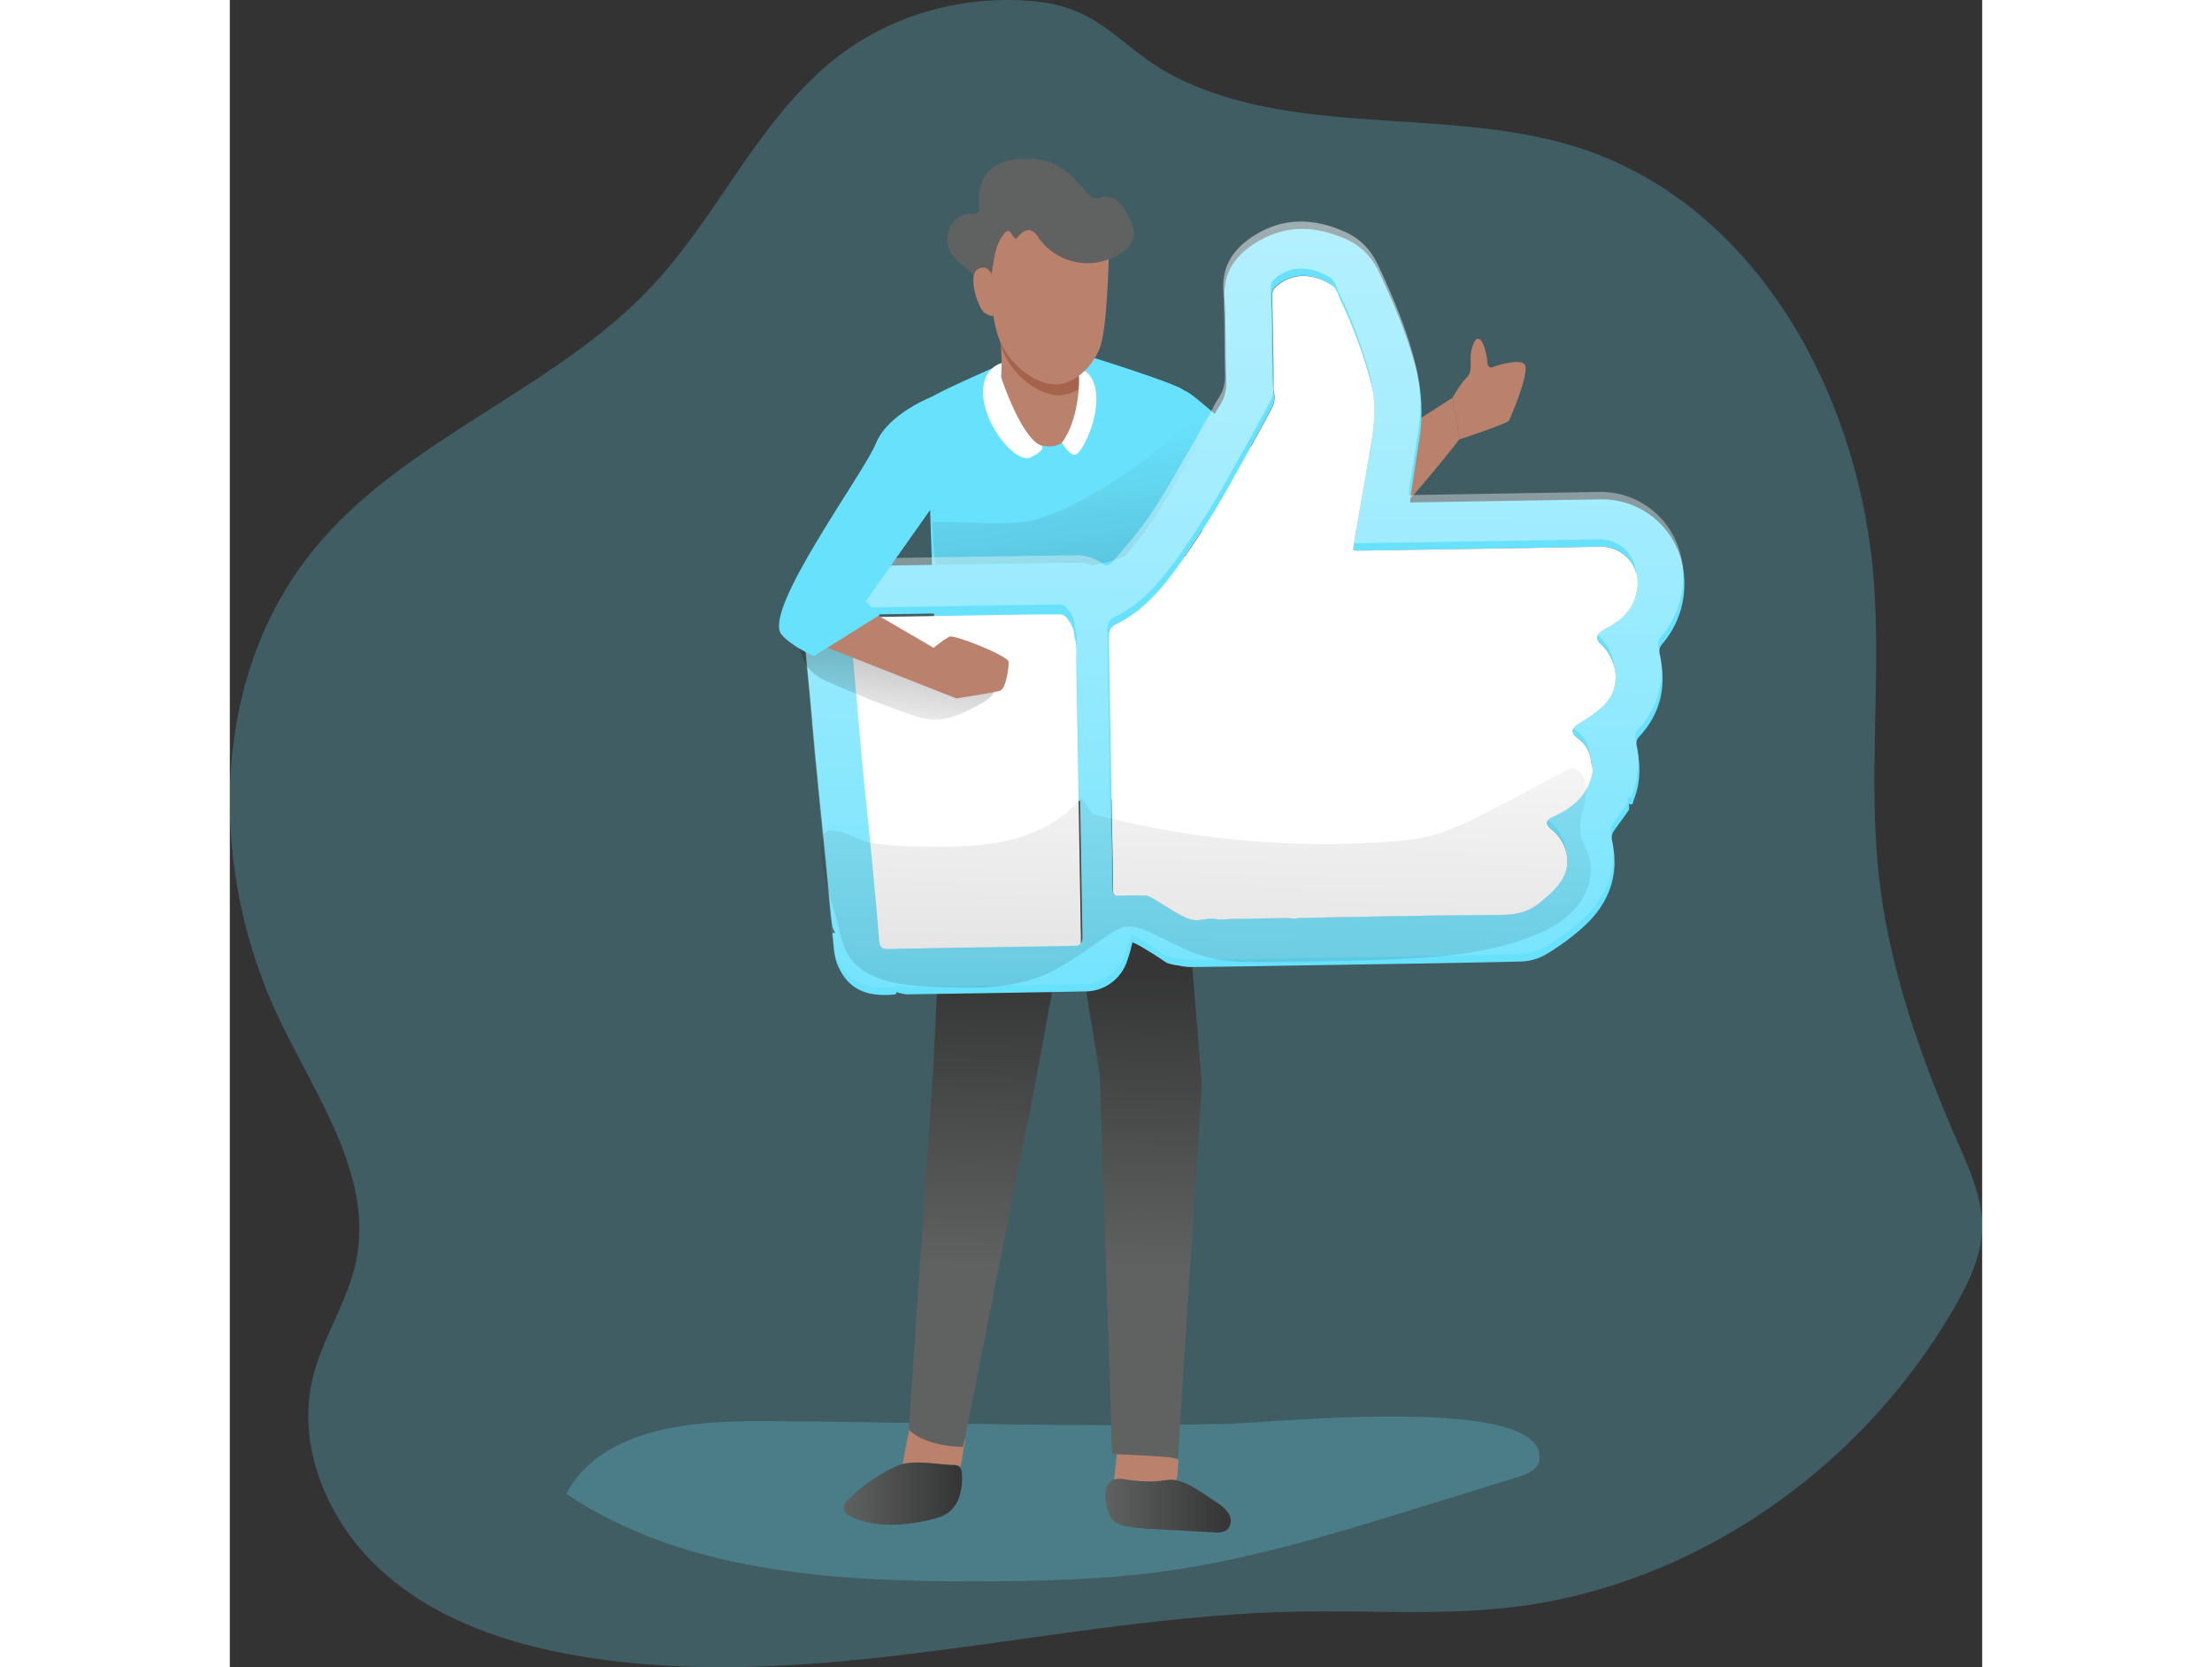 <svg id="Layer_1" data-name="Layer 1" xmlns="http://www.w3.org/2000/svg" xmlns:xlink="http://www.w3.org/1999/xlink" viewBox="0 0 514.94 489.91" width="406" height="306" class="illustration styles_illustrationTablet__1DWOa"><rect x="0" y="0" width="514.94" height="489.91" fill="#333333" stroke="none"/><defs><linearGradient id="linear-gradient" x1="278.74" y1="131.21" x2="297.58" y2="280.98" gradientUnits="userSpaceOnUse"><stop offset="0" stop-color="#010101" stop-opacity="0"></stop><stop offset="0.95" stop-color="#010101" stop-opacity="0.44"></stop></linearGradient><linearGradient id="linear-gradient-2" x1="275.44" y1="375.44" x2="276.45" y2="285.58" xlink:href="#linear-gradient"></linearGradient><linearGradient id="linear-gradient-3" x1="213.24" y1="441.93" x2="248.08" y2="441.93" xlink:href="#linear-gradient"></linearGradient><linearGradient id="linear-gradient-4" x1="290.11" y1="445.48" x2="327.01" y2="445.48" xlink:href="#linear-gradient"></linearGradient><linearGradient id="linear-gradient-5" x1="328.86" y1="330.22" x2="332.23" y2="-1.63" gradientUnits="userSpaceOnUse"><stop offset="0" stop-color="#fff" stop-opacity="0"></stop><stop offset="0.15" stop-color="#fff" stop-opacity="0.22"></stop><stop offset="0.32" stop-color="#fff" stop-opacity="0.45"></stop><stop offset="0.48" stop-color="#fff" stop-opacity="0.65"></stop><stop offset="0.64" stop-color="#fff" stop-opacity="0.8"></stop><stop offset="0.78" stop-color="#fff" stop-opacity="0.91"></stop><stop offset="0.91" stop-color="#fff" stop-opacity="0.98"></stop><stop offset="1" stop-color="#fff"></stop></linearGradient><linearGradient id="linear-gradient-6" x1="225.6" y1="222.99" x2="243.1" y2="98.81" gradientUnits="userSpaceOnUse"><stop offset="0" stop-color="#010101" stop-opacity="0"></stop><stop offset="0.95" stop-color="#010101"></stop></linearGradient><linearGradient id="linear-gradient-7" x1="321.15" y1="185.92" x2="312.07" y2="632.19" xlink:href="#linear-gradient"></linearGradient></defs><title>Like</title><path d="M211.57,19.65c-22.9,17.68-34.7,46.07-54.41,67.24-28.83,31-73,44.93-99.69,77.74-30.86,37.9-31,94.52-9.75,138.55C58.63,325.83,75.07,349,70,373.59c-2.44,11.93-9.8,22.35-12.7,34.17-5.11,20.81,4.79,43.29,20.84,57.48s37.3,21.17,58.45,24.62c69.67,11.35,140.11-12,210.68-13.25,20.81-.38,41.72,1.17,62.39-1.28,53.93-6.38,103-41.07,130.05-88.13,4.18-7.25,8-15.11,8.1-23.48.14-8.53-3.51-16.6-6.92-24.42-11-25.16-20.34-51.34-23.39-78.61-3.22-28.65.62-57.67-1.47-86.43-3.8-52.2-31.58-106.06-80.19-125.45-39.51-15.76-86.95-4.06-125-23.12-16-8-21.3-20.24-41.07-22.22C249.33,1.41,227.91,7,211.57,19.65Z" transform="translate(-32.89 -3.05)" fill="#68e1fd" opacity="0.24" style="isolation: isolate;"></path><path d="M189.73,420.63c-21.72-.12-47.78,2.2-58,21.38,34.24,23,77.91,25.71,119.18,25.72,19,0,38.11-.4,56.95-3,25.73-3.6,50.68-11.3,75.51-19l28.11-8.68c2.67-.83,5.81-2.16,6.21-4.93,2.89-19.57-78-11.05-90.81-10.71C281.27,422.59,235.38,420.9,189.73,420.63Z" transform="translate(-32.89 -3.05)" fill="#68e1fd" opacity="0.24" style="isolation: isolate;"></path><path d="M259.69,110.07s-18.86,8.17-21.08,10c-2,1.66,3.4,114.93,3.81,120.47S273,247,286.08,244.5a141.64,141.64,0,0,0,25.47-7.79s4.13-117,1.56-119.07-27.54-9.82-27.54-9.82Z" transform="translate(-32.89 -3.05)" fill="#68e1fd"></path><path d="M305,116.47s5.76-.38,9.68,2,40.8,34.62,41.72,44.11-6.49,15.49-9.72,14.84S333.5,167,331.27,163.93s-22-7.16-22-7.16Z" transform="translate(-32.89 -3.05)" fill="#68e1fd"></path><path d="M241,174.7a2.57,2.57,0,0,0,2.43,2.55c12.06,2.59,23.84-4.5,35.92-7,5.48-1.11,11.25-1.3,16.28-3.75,6.16-3,10.29-8.92,14.13-14.6l10-14.72c1.59-2.36,3.22-5.43,1.73-7.85-1.16-1.88-3.81-2.34-5.92-1.67s-3.79,2.21-5.45,3.67a143.59,143.59,0,0,1-27.26,18.84,64.27,64.27,0,0,1-13.12,5.53c-8,2.2-22.32.35-30.4.7C239.3,156.44,240,169.23,241,174.7Z" transform="translate(-32.89 -3.05)" fill="url(#linear-gradient)"></path><path d="M346.46,147.76a14.89,14.89,0,0,1,5.8,4.68c2.61,3.56,7.11,8.73,8,13,1.06,4.95-3.36,11.95-8.45,12.84A18.13,18.13,0,0,1,335,171.75a20.27,20.27,0,0,1-3.5-17.93C333.57,146.29,340.66,145.12,346.46,147.76Z" transform="translate(-32.89 -3.05)" fill="#68e1fd"></path><path d="M294.07,426.59s-2.26,14.91-1,16.6,8.38,1.14,12.79.16,5.48-6.68,5.48-6.68l.3-4.69Z" transform="translate(-32.89 -3.05)" fill="#ba816c"></path><path d="M233.33,419.64s-4.52,20.23-3.46,22,9-2.62,13.46-3.17,4.89-7.75,4.89-7.75l.76-4.64Z" transform="translate(-32.89 -3.05)" fill="#ba816c"></path><path d="M258.86,99s1.66,12.07.34,16.54,4.81,17.85,13.9,18.67,10.49-14.64,10.66-16.46-2.48-3-1.17-7.44S260.26,93.62,258.86,99Z" transform="translate(-32.89 -3.05)" fill="#ba816c"></path><path d="M282.59,110.3c-1,3.45.33,4.93.92,6.26a11.52,11.52,0,0,1-7.79,2.64c-5.46-.5-13.24-5.78-16.14-14.3l-.15-.47c-.25-3.05-.57-5.44-.57-5.44C260.26,93.62,283.91,105.84,282.59,110.3Z" transform="translate(-32.89 -3.05)" fill="#a6634c"></path><path d="M259.53,113.84s5.78,17.83,11.87,20.21c0,0,1.62,1.06-3.17,3.38s-16.3-12.47-13.58-22.31a7.52,7.52,0,0,1,5-5.4Z" transform="translate(-32.89 -3.05)" fill="#fff"></path><path d="M282.43,112.12s.88,12.8-5,21c0,0,1.88,3.44,3.7,3.6s7.35-10.34,6.27-18.69C286.76,113.19,283.46,110.9,282.43,112.12Z" transform="translate(-32.89 -3.05)" fill="#fff"></path><path d="M222.69,177.32" transform="translate(-32.89 -3.05)" fill="none" stroke="#000" stroke-miterlimit="10" stroke-width="0.8"></path><path d="M243.33,240.64l-3.75,76.46-7.19,106s4.13,4.95,16,5.11l21.41-107.83,10.06-54.8L288.54,319l3.61,111.33s8.41.17,19.32,1.16l7.08-109.79-7-85Z" transform="translate(-32.89 -3.05)" fill="#606161"></path><path d="M243.33,240.64l-3.75,76.46-7.19,106s4.13,4.95,16,5.11l21.41-107.83,10.06-54.8L288.54,319l3.61,111.33s8.41.17,19.32,1.16l7.08-109.79-7-85Z" transform="translate(-32.89 -3.05)" fill="url(#linear-gradient-2)"></path><path d="M291.25,75.32s-.31,23.81-2.71,30S280.2,116.5,274.74,116s-13.23-5.78-16.13-14.29S255.69,73,256.85,70.38s7.42-10.75,21.82-8.12C288.6,64.08,291.58,71.68,291.25,75.32Z" transform="translate(-32.89 -3.05)" fill="#ba816c"></path><path d="M281.5,56.07a20.88,20.88,0,0,0-6.19-4.77,19.55,19.55,0,0,0-7.41-1.6c-4.89-.23-10.4.95-13.08,5-1.74,2.67-1.93,6-1.74,9.23a2.39,2.39,0,0,1-.16,1.27c-.5.94-1.86.75-2.92.74-4.21,0-7.06,5-6.12,9.09,1.24,5.39,6.52,6.46,8.87,10.66.38.68.91,1.44,1.69,1.46,1,0,1.53-1.1,1.82-2,1.46-4.8.81-9.31,4.26-13.54a1.61,1.61,0,0,1,.94-.67c1.18-.13,1.36,2.07,2.54,2.24,1.08-1.38,2.63-2.94,4.31-2.41A5.1,5.1,0,0,1,270.59,73a17.65,17.65,0,0,0,25.07,3.76A7.32,7.32,0,0,0,298.49,73c.55-2.06-.39-4.19-1.36-6.09a15,15,0,0,0-3-4.47,5.52,5.52,0,0,0-5-1.51,4.78,4.78,0,0,1-2.34.46,3,3,0,0,1-1.33-1C284.12,59,282.84,57.49,281.5,56.07Z" transform="translate(-32.89 -3.05)" fill="#606161"></path><path d="M257.28,86s-.42-5.54-4.22-4.05-.16,11.91,1.58,13a5.12,5.12,0,0,0,2.64,1" transform="translate(-32.89 -3.05)" fill="#ba816c"></path><path d="M342.66,163.52s-4.81-7.32,5.88-14.93,43.64-28.65,43.64-28.65l2.09,12.15S362.49,173,354.21,171.67A16.07,16.07,0,0,1,342.66,163.52Z" transform="translate(-32.89 -3.05)" fill="#ba816c"></path><path d="M392.18,119.94a49.29,49.29,0,0,1,2.69-4.22c.61-.85,1.38-1.54,2-2.35.93-1.22.57-3.61.64-5.14a10.62,10.62,0,0,1,1.18-4.88,1.48,1.48,0,0,1,.65-.66,1.09,1.09,0,0,1,1.09.26,2.73,2.73,0,0,1,.64,1,15.7,15.7,0,0,1,1.3,5.12c.09,1.31.48,2.35,1.81,1.81a19.4,19.4,0,0,1,3.93-1.1c1.21-.21,5-1,5.46.8.84,3.24-4.37,15.11-4.7,16s-14.61,5.57-14.61,5.57Z" transform="translate(-32.89 -3.05)" fill="#ba816c"></path><path d="M214.78,443.61c-.82.77-1.69,1.74-1.52,2.85s1.2,1.76,2.18,2.23c6.8,3.26,14.8,2.71,22.2,1.19,2.74-.56,5.61-1.34,7.53-3.38a10.25,10.25,0,0,0,2.24-4.22A16.69,16.69,0,0,0,248,436a2.68,2.68,0,0,0-1-2.18,2.84,2.84,0,0,0-1.39-.27c-4.93-.11-12.05-1.74-16.58.23A48.18,48.18,0,0,0,214.78,443.61Z" transform="translate(-32.89 -3.05)" fill="#606161"></path><path d="M296.16,437.81a6.77,6.77,0,0,0-3.52.05,4.36,4.36,0,0,0-2.47,3.6,12.76,12.76,0,0,0,.52,4.54,8,8,0,0,0,1.44,3.5,7,7,0,0,0,3.88,1.94,49.08,49.08,0,0,0,8.38.93l17.7.95a5.58,5.58,0,0,0,3.81-.71,3.75,3.75,0,0,0,.61-4.59,10.19,10.19,0,0,0-3.59-3.43c-3.4-2.25-8.21-6-12.31-6.62-1.95-.32-4.38.39-6.38.4A53.14,53.14,0,0,1,296.16,437.81Z" transform="translate(-32.89 -3.05)" fill="#606161"></path><path d="M214.78,443.61c-.82.77-1.69,1.74-1.52,2.85s1.2,1.76,2.18,2.23c6.8,3.26,14.8,2.71,22.2,1.19,2.74-.56,5.61-1.34,7.53-3.38a10.25,10.25,0,0,0,2.24-4.22A16.69,16.69,0,0,0,248,436a2.68,2.68,0,0,0-1-2.18,2.84,2.84,0,0,0-1.39-.27c-4.93-.11-12.05-1.74-16.58.23A48.18,48.18,0,0,0,214.78,443.61Z" transform="translate(-32.89 -3.05)" fill="url(#linear-gradient-3)"></path><path d="M296.16,437.81a6.77,6.77,0,0,0-3.52.05,4.36,4.36,0,0,0-2.47,3.6,12.76,12.76,0,0,0,.52,4.54,8,8,0,0,0,1.44,3.5,7,7,0,0,0,3.88,1.94,49.08,49.08,0,0,0,8.38.93l17.7.95a5.58,5.58,0,0,0,3.81-.71,3.75,3.75,0,0,0,.61-4.59,10.19,10.19,0,0,0-3.59-3.43c-3.4-2.25-8.21-6-12.31-6.62-1.95-.32-4.38.39-6.38.4A53.14,53.14,0,0,1,296.16,437.81Z" transform="translate(-32.89 -3.05)" fill="url(#linear-gradient-4)"></path><path d="M453,195a3.18,3.18,0,0,1,.55-2.4,26.94,26.94,0,0,0,6.69-19.82,24.19,24.19,0,0,0-24.6-23l-55.88.91a11.68,11.68,0,0,1,.09-1.59c.82-5.41,1.59-10.81,2.47-16.19a51.16,51.16,0,0,0-.85-21.47c-2.48-9.68-6.38-18.81-10.59-27.85-2.14-4.62-5.17-8.11-9.86-10.21-9.41-4.21-18.58-4.38-27.38,1.48-5.63,3.74-8.88,8.66-8.44,15.84.46,8,.26,15.91.48,23.89a12.93,12.93,0,0,1-.85,5.7c-.77,1.73-2,3.13-2.75,4.91a43.7,43.7,0,0,1-2.29,4.11c-1.54,2.82-3.09,5.62-4.72,8.38-4.79,8.21-9.31,16.6-15.23,24.09-2.36,3-4.91,5.86-7.46,8.73-.69.78-1.48,1.26-2.64.37a13.41,13.41,0,0,0-8.59-2.49q-32.84.5-65.66,1.05c-8.78.14-14.89,6.9-14.19,15.67.69,8,1.47,16,2.22,23.92.65,7.27,1.24,14.54,2,21.78.82,8.71,1.73,17.42,2.58,26.12.6,5.92,1.08,11.83,1.7,17.75a9.14,9.14,0,0,0,1,2.45l-.86.14c.44,3,.34,6.3,1.45,9.08,3.35,8.31,9.82,9.62,17.09,8.91.15,0,.23-.44.34-.68a13.57,13.57,0,0,0,2.93.66c17.38-.26,34.79-.51,52.17-.86a13,13,0,0,0,12.34-8.12,46.68,46.68,0,0,0,1.87-6.31,19.88,19.88,0,0,1,2.28,1.11c2.26,1.32,4.57,2.73,6.68,4.18a8.47,8.47,0,0,0,1.42.85,15,15,0,0,0,3.15.67,17.19,17.19,0,0,0,3.71.45c13.7-.14,27.37-.39,41-.61,16.79-.28,33.67-.5,50.5-.88l5.41-.13a15.63,15.63,0,0,0,7.07-1.91A70.8,70.8,0,0,0,430,276c8-7,11.56-15.69,8.94-26.4a3.92,3.92,0,0,1,.78-2.55c1.36-2,2.89-3.88,4.21-5.9.32-.48.1-1.3.11-1.95,1.31.74,1.2-.58,1.4-1.11,2.1-5.19,2-10.53.83-15.9a3.07,3.07,0,0,1,.52-2.4C453.52,212.71,455.21,204.37,453,195Zm-170.93.79,1.34,81.67c.05,2.77.05,2.77-2.78,2.81-17.89.3-35.77.56-53.65.91-2,.06-2.6-.52-2.78-2.46q-1.16-14-2.55-28c-.78-8.18-1.68-16.36-2.43-24.54-.68-7-1.24-14-1.88-21.07-.58-6.41-1.16-12.83-1.85-19.24-.21-1.82.41-2.22,2.14-2.21,14.79-.19,29.55-.46,44.34-.7,5-.08,10-.14,15.06-.13a2.92,2.92,0,0,1,1,.1,2.86,2.86,0,0,1,1.41,1.19,8.18,8.18,0,0,1,2,4.44,6,6,0,0,0,.27,1.5c.09.41.18.79.28,1.23A31.51,31.51,0,0,1,282.09,195.8Zm156.77-9c-.87.55-1.84.95-2.68,1.52-1.84,1.24-2,2.45-.38,3.93,4.58,4.31,6.72,12.73.3,18.56a38.37,38.37,0,0,1-6.67,4.7c-2.33,1.34-2.63,2.73-.52,4.34a9.47,9.47,0,0,1,3.94,6.51c.14,1,.42,2,.64,3-1.13,6.86-5.6,10.85-11.59,13.57-2.32,1-2.53,2.14-.65,3.75a12.42,12.42,0,0,1,4.35,6.71c1.3,5.31-1.23,9-4.8,12.34-.76.72-1.6,1.32-2.36,2-3.37,3-7.18,4.1-11.78,4.11-19.68.09-39.36.53-59.07.88-.64,0-1.29.17-1.94.24a17.36,17.36,0,0,0-2.15-.2l-11.24.18-5.68.1a19.81,19.81,0,0,1-5.05-.08,2.8,2.8,0,0,0-1,0,28.52,28.52,0,0,1-3.43.46,9,9,0,0,1-3.08-.61,35.46,35.46,0,0,1-5.48-3.06c-1.67-1-3.28-2.1-5-3a4.39,4.39,0,0,0-2.19-.62c-2.39,0-4.75,0-7.13.09-1.44.08-1.86-.41-1.89-1.85,0-7.9-.23-15.83-.36-23.72-.27-16.73-.51-33.44-.85-50.17,0-1.95.33-3.16,2.26-4.1,7.43-3.63,12.69-9.64,17.51-16.17a253.41,253.41,0,0,0,17.2-27.37l3.27-5.8c2.63-4.75,5.23-9.51,7.81-14.33a7.18,7.18,0,0,0,.68-3.13,4.33,4.33,0,0,0-.23-1.27,7.65,7.65,0,0,1-.08-1.35l-.05-3.24q0-3.22-.08-6.45l-.21-12.94c-.05-1.47-.08-2.94-.1-4.39a3.3,3.3,0,0,1,1.25-2.82c5.11-4.5,11.76-3.46,16.5-.15,1.31.92,1.79,3.07,2.58,4.7A139.2,139.2,0,0,1,368.14,115c1.6,6,1.23,12,.21,18q-2.39,13.88-4.82,27.78c-.22,1.27-.37,2.57-.55,4a9.57,9.57,0,0,0,1.26.09c23.75-.39,47.53-.69,71.3-1.19,7.13-.18,12,6.16,10.85,12.93C445.58,181.31,442.77,184.45,438.86,186.81Z" transform="translate(-32.89 -3.05)" fill="#68e1fd"></path><path d="M452.65,192.89a3.12,3.12,0,0,1,.54-2.4,27,27,0,0,0,6.7-19.83,24.22,24.22,0,0,0-24.6-23.06l-55.9.93a15.45,15.45,0,0,1,.1-1.61c.83-5.41,1.58-10.79,2.48-16.17a51.21,51.21,0,0,0-.86-21.48c-2.48-9.68-6.39-18.83-10.58-27.87-2.15-4.62-5.16-8.1-9.86-10.18-9.43-4.23-18.58-4.41-27.4,1.47-5.63,3.73-8.86,8.64-8.43,15.85.47,7.93.25,15.89.47,23.88a13.12,13.12,0,0,1-.82,5.7c-.79,1.73-2,3.12-2.77,4.92a46.87,46.87,0,0,1-2.29,4.09c-1.54,2.83-3.09,5.63-4.73,8.39-4.77,8.21-9.29,16.6-15.21,24.09-2.37,3-4.91,5.85-7.46,8.72a1.7,1.7,0,0,1-2.65.36,13.56,13.56,0,0,0-8.57-2.48q-32.87.49-65.7,1c-8.75.15-14.88,6.92-14.16,15.67.68,8,1.47,16,2.22,24,.65,7.24,1.22,14.52,1.94,21.76.82,8.72,1.72,17.4,2.58,26.11.61,5.92,1.08,11.83,1.72,17.75a9.53,9.53,0,0,0,1,2.47l-.86.11c.43,3.09.36,6.31,1.47,9.11,3.33,8.28,9.79,9.61,17.07,8.89.14,0,.21-.43.36-.68a12.11,12.11,0,0,0,2.9.65c17.39-.25,34.82-.5,52.18-.83a13,13,0,0,0,12.33-8.14,40.87,40.87,0,0,0,1.87-6.31,24,24,0,0,1,2.29,1.11c2.26,1.33,4.56,2.73,6.67,4.2a10.87,10.87,0,0,0,1.44.82,15.11,15.11,0,0,0,3.15.68,17.68,17.68,0,0,0,3.7.47c13.69-.14,27.36-.39,41.06-.61,16.78-.29,33.63-.5,50.49-.9l5.41-.1A15.73,15.73,0,0,0,419,281.5a69.92,69.92,0,0,0,10.61-7.6c8-7,11.58-15.67,9-26.39a3.81,3.81,0,0,1,.79-2.55c1.33-2,2.87-3.87,4.2-5.92.32-.46.11-1.29.11-1.93,1.32.75,1.18-.58,1.39-1.11a26.17,26.17,0,0,0,.83-15.89,3.09,3.09,0,0,1,.54-2.4C453.15,210.57,454.83,202.25,452.65,192.89ZM280.27,278.17c-17.89.28-35.75.53-53.65.89-2,.07-2.61-.54-2.79-2.47-.76-9.33-1.62-18.61-2.55-27.94-.75-8.17-1.68-16.35-2.44-24.52-.64-7.07-1.22-14.06-1.86-21.09-.58-6.42-1.15-12.84-1.83-19.26-.22-1.79.39-2.18,2.12-2.18,14.8-.22,29.54-.47,44.35-.72,5-.07,10-.14,15.06-.11a2.44,2.44,0,0,1,1,.07,3.16,3.16,0,0,1,1.4,1.19,8.08,8.08,0,0,1,2.05,4.44,6.53,6.53,0,0,0,.25,1.51c.1.43.21.79.28,1.25a26.41,26.41,0,0,1,.07,4.45l1.37,81.65C283.1,278.09,283.1,278.09,280.27,278.17ZM446,174.46c-.82,4.73-3.62,7.85-7.53,10.22-.86.54-1.83.93-2.69,1.51-1.83,1.25-2,2.47-.36,3.94,4.56,4.3,6.71,12.73.29,18.54a39.31,39.31,0,0,1-6.67,4.73c-2.33,1.33-2.62,2.73-.5,4.34a9.42,9.42,0,0,1,3.91,6.49c.14,1,.43,2.05.64,3-1.11,6.88-5.59,10.86-11.58,13.59-2.33,1-2.54,2.11-.64,3.73a12.34,12.34,0,0,1,4.33,6.7c1.3,5.34-1.21,9-4.8,12.37-.75.72-1.58,1.29-2.33,2-3.37,3-7.21,4.09-11.8,4.09-19.69.11-39.34.54-59.06.9-.65,0-1.29.17-1.94.21s-1.47-.18-2.15-.18l-11.26.18-5.66.11a18.59,18.59,0,0,1-5.06-.11,3.3,3.3,0,0,0-1,0,28.17,28.17,0,0,1-3.44.47,8.86,8.86,0,0,1-3.05-.61,37.25,37.25,0,0,1-5.49-3c-1.68-1-3.3-2.12-5-3a3.85,3.85,0,0,0-2.18-.61c-2.37-.07-4.74-.07-7.14.07-1.44.07-1.87-.43-1.87-1.87,0-7.88-.25-15.81-.35-23.7-.29-16.75-.54-33.46-.86-50.17,0-1.93.32-3.15,2.25-4.12,7.43-3.62,12.7-9.61,17.5-16.17a248.86,248.86,0,0,0,17.22-27.36c1.07-1.94,2.18-3.84,3.26-5.78,2.62-4.77,5.24-9.54,7.82-14.34a7.28,7.28,0,0,0,.68-3.12,4.77,4.77,0,0,0-.22-1.29,8.51,8.51,0,0,1-.1-1.33l0-3.26c0-2.15,0-4.3-.07-6.46l-.22-12.91c-.07-1.47-.07-3-.1-4.41A3.16,3.16,0,0,1,339.94,85c5.09-4.52,11.76-3.48,16.5-.18,1.32.93,1.79,3.08,2.58,4.69a138.32,138.32,0,0,1,8.75,23.31c1.61,6,1.22,12,.21,18-1.61,9.25-3.22,18.47-4.84,27.76-.21,1.29-.36,2.58-.54,4a8.28,8.28,0,0,0,1.26.1c23.74-.39,47.51-.68,71.29-1.18A10.81,10.81,0,0,1,446,174.46Z" transform="translate(-32.89 -3.05)" opacity="0.54" fill="url(#linear-gradient-5)"></path><path d="M280.14,281c-17.89.29-35.75.54-53.64.9-2,.07-2.62-.54-2.8-2.48-.75-9.32-1.61-18.61-2.55-27.93-.75-8.18-1.68-16.35-2.44-24.53-.64-7.06-1.21-14.05-1.86-21.08-.57-6.42-1.15-12.84-1.83-19.26-.21-1.79.4-2.19,2.12-2.19,14.81-.21,29.54-.46,44.35-.71,5-.08,10-.15,15.07-.11a2.09,2.09,0,0,1,1,.07,3.21,3.21,0,0,1,1.4,1.18,8.14,8.14,0,0,1,2.05,4.45,6.53,6.53,0,0,0,.25,1.51,11.45,11.45,0,0,1,.28,1.25,25.38,25.38,0,0,1,.08,4.45l1.36,81.65C283,280.9,283,280.9,280.14,281Z" transform="translate(-32.89 -3.05)" fill="#fff"></path><path d="M207.62,202.94q12.18,5.49,24.82,9.9a26.44,26.44,0,0,0,6.58,1.64c5.08.37,9.87-2.11,14.36-4.51,2.28-1.23,4.92-3.12,4.53-5.68a4.55,4.55,0,0,0-3.57-3.35,22.74,22.74,0,0,0-5.16-.28c-6.2-.1-12-2.83-17.45-5.86-6.18-3.45-12.2-7.45-16.69-12.91a5.92,5.92,0,0,0-2.21-2,4.54,4.54,0,0,0-2.48-.08C198.24,182.08,196.8,198.08,207.62,202.94Z" transform="translate(-32.89 -3.05)" fill="url(#linear-gradient-6)"></path><path d="M446.39,176.64c-.83,4.73-3.62,7.85-7.53,10.22-.86.53-1.83.93-2.69,1.5-1.83,1.26-2,2.48-.36,3.95,4.56,4.3,6.71,12.73.29,18.54a39.88,39.88,0,0,1-6.67,4.73c-2.33,1.33-2.62,2.72-.5,4.34a9.35,9.35,0,0,1,3.9,6.49c.15,1,.43,2,.65,3-1.11,6.89-5.59,10.87-11.58,13.59-2.33,1-2.55,2.12-.65,3.73a12.42,12.42,0,0,1,4.34,6.71c1.29,5.34-1.22,9-4.8,12.37-.76.72-1.58,1.29-2.34,2-3.37,3-7.2,4.08-11.79,4.08-19.69.11-39.34.54-59.06.9-.65,0-1.29.18-1.94.22a20.32,20.32,0,0,0-2.15-.18c-3.77.07-7.5.1-11.26.18l-5.67.1a18.12,18.12,0,0,1-5.05-.1,3,3,0,0,0-1,0,28.06,28.06,0,0,1-3.45.46,8.76,8.76,0,0,1-3-.61,34.6,34.6,0,0,1-5.49-3.05c-1.69-1-3.3-2.11-5-3a4.07,4.07,0,0,0-2.19-.61c-2.36-.07-4.73-.07-7.13.07-1.44.08-1.87-.43-1.87-1.86,0-7.89-.25-15.81-.36-23.7q-.42-25.12-.86-50.17c0-1.94.32-3.16,2.26-4.12,7.42-3.63,12.7-9.62,17.5-16.18a246.91,246.91,0,0,0,17.21-27.36c1.08-1.93,2.19-3.84,3.27-5.77,2.61-4.77,5.23-9.54,7.81-14.35a7.13,7.13,0,0,0,.68-3.12,4.77,4.77,0,0,0-.21-1.29,8.4,8.4,0,0,1-.11-1.32l0-3.27c0-2.15,0-4.3-.08-6.45l-.21-12.91c-.07-1.47-.07-3-.11-4.41a3.21,3.21,0,0,1,1.26-2.8c5.09-4.52,11.76-3.48,16.49-.18,1.33.93,1.8,3.09,2.58,4.7A138,138,0,0,1,368.14,115c1.62,6,1.22,12,.22,18-1.61,9.25-3.23,18.46-4.84,27.75-.22,1.29-.36,2.58-.54,4a8.37,8.37,0,0,0,1.26.11c23.73-.39,47.51-.68,71.28-1.18A10.81,10.81,0,0,1,446.39,176.64Z" transform="translate(-32.89 -3.05)" fill="#fff"></path><polygon points="174.61 171.57 206.84 190.38 213.49 205.23 164.28 185.84 174.61 171.57" fill="#ba816c"></polygon><path d="M239.72,193.43a32.55,32.55,0,0,1,4.6-3.3c1.5-.68,17.35,5.69,17.42,7.4s-.78,7.89-2.49,8.47-12.87,2.28-12.87,2.28S235.13,196.73,239.72,193.43Z" transform="translate(-32.89 -3.05)" fill="#ba816c"></path><path d="M239.53,119.49s-13.23,5-16.78,13.84S189.21,182.55,195,189.49c2.93,3.51,9.52,6.36,9.52,6.36l19.33-12.09-4.13-4,19.11-27.07S244.34,126.57,239.53,119.49Z" transform="translate(-32.89 -3.05)" fill="#68e1fd"></path><path d="M235.28,251.78c8.63.16,17.36.22,25.79-1.66s16.65-5.92,22.05-12.66l3.23,4.74A267,267,0,0,0,373,250.43a73.72,73.72,0,0,0,12.22-1.64c6.83-1.66,13.13-5,19.35-8.25l22.66-11.94c3.4.64,4.7,5,4.2,8.36s-2.09,6.74-1.73,10.17c.31,2.94,2,5.53,2.74,8.4,1.3,5.12-.76,10.69-4.3,14.61s-8.4,6.44-13.35,8.31c-12.82,4.85-26.73,5.93-40.43,6.51-11.7.49-23.41.65-35.11.82-6.88.09-13.89.17-20.47-1.84-6-1.83-11.39-5.33-17.25-7.62a10.42,10.42,0,0,0-5.55-.94,11.07,11.07,0,0,0-3.86,1.76c-6.68,4.25-12.85,9.45-20.17,12.49-10.41,4.32-22.1,3.86-33.36,3.33-9-.42-19.59-1.72-24.13-9.54a27.33,27.33,0,0,1-2.64-7.93c-1.09-4.91-8.78-26-3.12-28.25,2.72-1.07,8.9,2.69,11.8,3.29A82.24,82.24,0,0,0,235.28,251.78Z" transform="translate(-32.89 -3.05)" fill="url(#linear-gradient-7)"></path></svg>